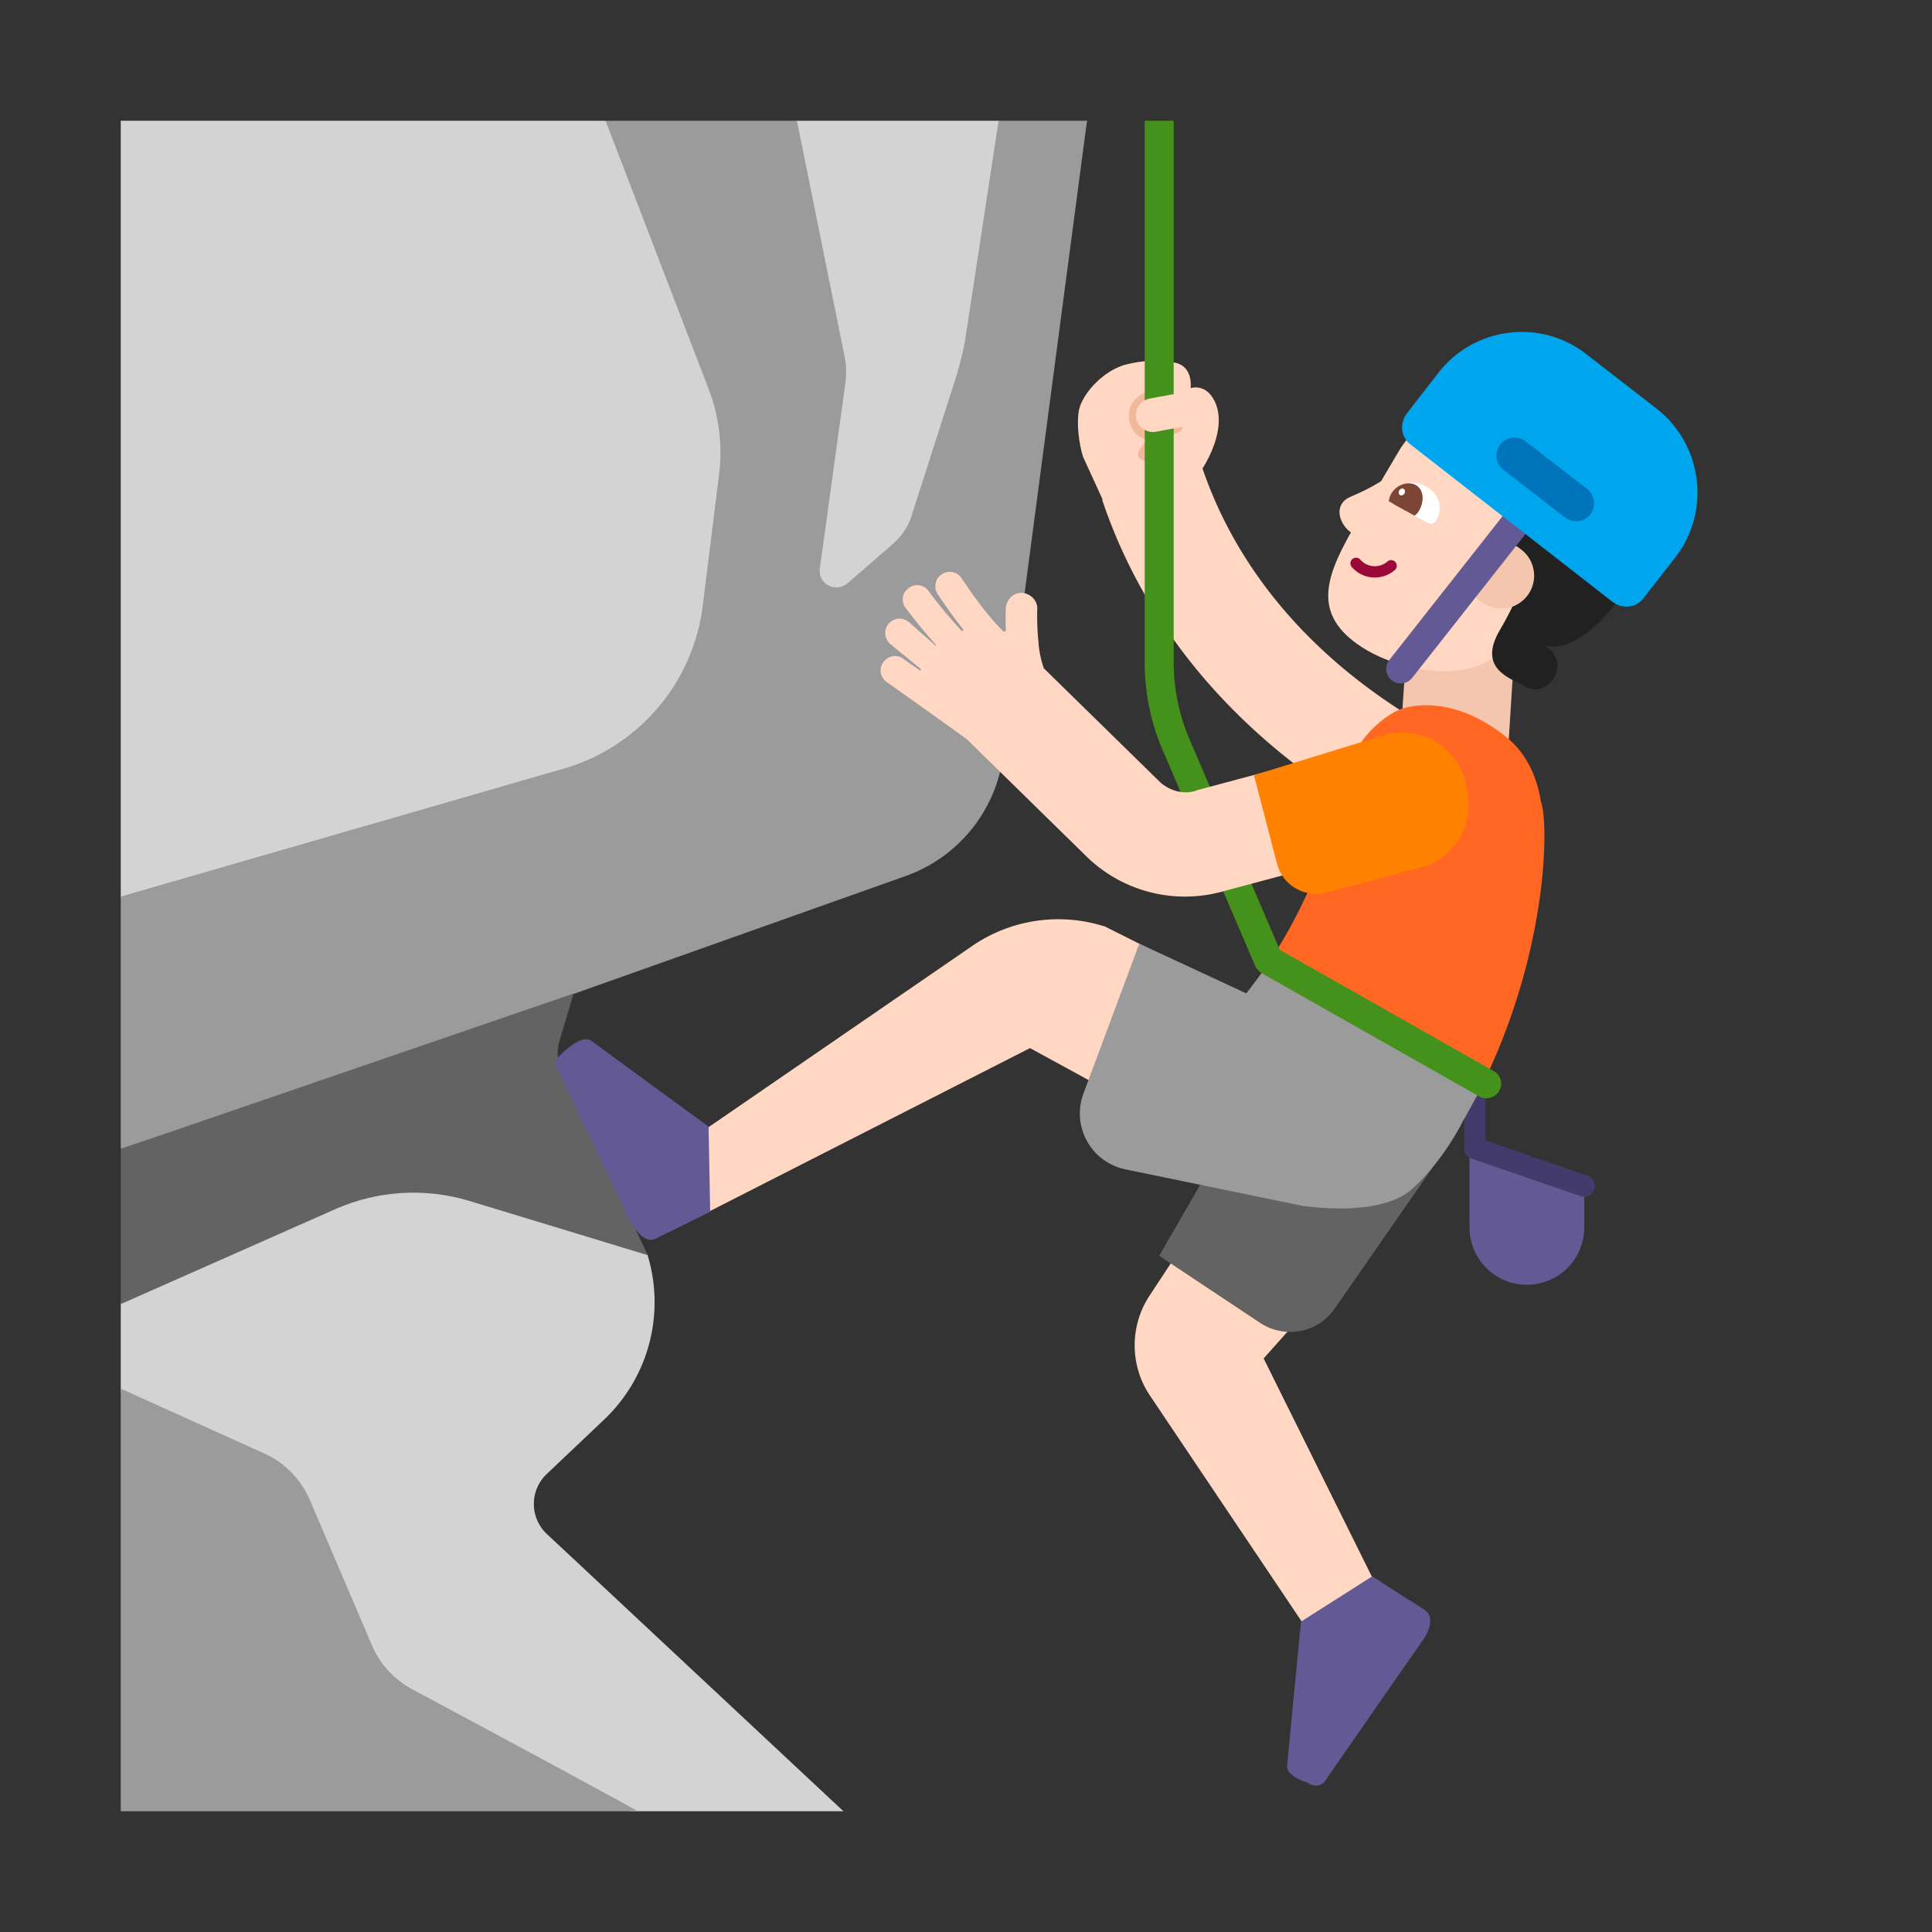 <svg width="32" height="32" fill="none" xmlns="http://www.w3.org/2000/svg"><rect width="100%" height="100%" fill="#333333" stroke="none"/><path d="m9.593 20.024-.577-2.52c-.26-.53.154-1.144.704-1.364l5.37-2.16c.67-.27 1.14-.87 1.26-1.57L18 2l-.729.257L16.543 2h-3.346l-1.588.443L10.015 2H2v12.866l.941 3.259L2 21.59v1.454l1.779 5.747L10.463 30h3.507l-4.91-4.59a.683.683 0 0 1 0-1l.96-.91a2.68 2.68 0 0 0 .708-2.705c-.041-.137-1.07-.638-1.135-.77Z" fill="#D3D3D3"/><path d="M16 5.54 16.54 2h1.464L16.62 12.48A2.46 2.46 0 0 1 15 14.51l-5.52 1.96-3.32 1.16c-.94.33-4.16 1.4-4.16 1.4v-4.18l7.34-2.12a3.222 3.222 0 0 0 2.3-2.7l.27-2.17c.06-.48 0-.96-.17-1.41L10.03 2h3.17l.79 3.91c.03.15.03.3.01.45l-.42 3.05c-.04.26.26.42.46.25L14.8 9c.13-.12.23-.26.29-.43l.76-2.37c.06-.22.12-.44.15-.66ZM4.39 24.08 2 23v7h8.56c.03 0-2.63-1.43-3.73-2.02-.3-.16-.54-.42-.67-.73l-1.03-2.41c-.15-.34-.41-.61-.74-.76Z" fill="#9B9B9B"/><path d="m9.5 16.457-.23.773c-.06.19-.04.4.05.59l1.41 2.97-2.96-.9c-.73-.22-1.51-.17-2.2.13L2 21.6v-2.57l7.5-2.573Z" fill="#636363"/><path d="m26.24 19.6-1.9-.72v1.45a.95.95 0 1 0 1.9 0v-.73Z" fill="#635994"/><path d="M24.606 18.13a.176.176 0 1 0-.353 0v.859a.18.18 0 0 0 .118.2l1.8.62a.179.179 0 1 0 .117-.338l-1.682-.58v-.761Z" fill="#433B6B"/><path d="M19.917 7.759c.057-.088.415-.667.203-1.11-.15-.31-.4-.22-.4-.22s.05-.35-.25-.42c-.4-.1-.86.04-.86.04-.37.12-.69.49-.74.75-.04.22 0 .55.07.77l.323.705-.008.003c1.093 3.257 3.878 5.237 6.52 6.192l.591-1.638c-2.328-.841-4.573-2.51-5.449-5.072ZM18.982 15.687l-.807 2.281-1.115-.608-5.322 2.71-.21-.722.21-.68L16.1 15.67a2.52 2.52 0 0 1 2.18-.33h.01l.692.347ZM21.547 21.808l-1.905-1.263-.602.915c-.33.5-.33 1.16.01 1.66l2.68 3.99 1.04-.9-1.84-3.71.617-.692Z" fill="#FFD7C2"/><path d="M19.027 6.712a.109.109 0 1 0-.115-.184.45.45 0 0 0-.193.226.433.433 0 0 0 .1.434c.041.043.109.089.189.08-.044.055-.09.118-.14.192a.109.109 0 1 0 .183.12c.154-.237.273-.338.345-.38l.007-.005a1.926 1.926 0 0 0 .103-.03l.007-.002h.002a.108.108 0 0 0 .073-.113c-.01-.1-.094-.108-.166-.094a.404.404 0 0 0-.097.035 3.125 3.125 0 0 1-.333.06.086.086 0 0 1-.02-.016.216.216 0 0 1-.051-.092.188.188 0 0 1 .002-.115.235.235 0 0 1 .104-.116Z" fill="#F1B99B"/><path d="m25.09 10.66-.11 1.75-1.79-.09.12-1.78 1.78.12Z" fill="#F4C6AD"/><path d="M25.52 13.27c-.05-.32-.19-.76-.58-1.07-.98-.78-1.75-.45-1.75-.45s-1 .36-1.15 2.02c0 .01-.38 1.41-1.4 2.69l3.6 2.09c1.4-2.41 1.43-4.91 1.28-5.28Z" fill="#FF6723"/><path d="M20.81 18.01 19.2 20.8l1.67 1.11c.41.27.96.17 1.24-.24l1.61-2.32-2.91-1.34Z" fill="#636363"/><path d="m17.95 18.1.92-2.47 1.774.824.276-.364 3.57 2.01-.25.45s-.32.67-.86 1.15c-.54.48-1.82.27-1.82.27l-2.91-.6a.945.945 0 0 1-.7-1.27Z" fill="#9B9B9B"/><path d="M22.64 10.77c.55.32 1.57.56 2.19.06l.74-.74.79-.75c.39-.66.16-1.52-.5-1.91l-.78-.46c-.66-.39-1.52-.16-1.91.5l-.295.5c-.211.13-.348.189-.443.23-.11.048-.163.071-.211.15-.09.15.008.367.155.468-.443.785-.648 1.414.265 1.953Z" fill="#FFD7C2"/><path d="M24.44 7.82c1.02.6.66 1.22.66 1.22s.48.14-.26 1.4c-.38.65.2.8.42.93.38.22.81-.39.31-.69 0 0 .64.36 1.68-1.4.76-1.29-.33-2.12-1.26-2.37-.67-.18-.5-.38-1.18-.78-.23-.13-.71-.25-1.01.26-.29.48-.23.92.64 1.43Z" fill="#212121"/><path d="M25.41 9.535a.545.545 0 1 1-1.09 0 .545.545 0 0 1 1.09 0Z" fill="#F4C6AD"/><path d="M25.39 8.689a.24.24 0 1 0-.378-.298l-2 2.54a.24.24 0 0 0 .377.298l2-2.54ZM11.736 18.66s-1.152-.841-1.937-1.418c-.152-.116-.43.146-.542.255-.081.08-.052.15-.052.15l1.188 2.494s.228.495.461.377l.196-.096a.386.386 0 0 0 .028-.012l.685-.34-.027-1.41Zm9.813 8.2s-.14 1.42-.23 2.39c-.012.117.17.23.342.276l-.002.003s.08.05.1.04c.11.03.18-.06.18-.06l1.66-2.39s.21-.32-.01-.46l-.25-.16-.002.003-.608-.393-1.18.75Z" fill="#635994"/><path d="M23.07 8.34c-.05-.03-.065-.087-.035-.146 0 0 .003-.007.006-.01.129-.22.387-.23.576-.13.19.1.305.339.176.557l-.007.01c-.03.05-.085.068-.13.046l-.587-.327Z" fill="#fff"/><path d="M23.001 8.302c.01-.04.018-.084.037-.117.09-.16.281-.221.41-.152.13.07.15.259.06.418-.02.04-.05.07-.08.09l-.427-.24Z" fill="#7D4533"/><path d="M23.075 8.344c0-.04.01-.08.03-.12.05-.09.159-.129.228-.09.07.04.09.15.03.24a.227.227 0 0 1-.083.084l-.205-.114Z" fill="#7D4533"/><path d="M23.262 8.174c.016-.029.01-.063-.013-.077-.023-.014-.056-.002-.073.026-.016.029-.01.063.013.077.023.014.056.002.073-.026Z" fill="#fff"/><path d="M22.4 9.26a.093.093 0 0 1 .131.009.318.318 0 0 0 .448.032.093.093 0 0 1 .124.14.505.505 0 0 1-.712-.048.093.093 0 0 1 .008-.132Z" fill="#990838"/><path d="m27.44 6.77-1.16-.9c-.76-.6-1.87-.46-2.46.31l-.52.67c-.12.16-.1.39.06.51l3.35 2.61c.16.12.39.1.51-.06l.53-.68c.59-.76.45-1.87-.31-2.46Z" fill="#00A6ED"/><path d="m26.29 8.1-1.02-.79a.3.3 0 0 0-.42.05.3.3 0 0 0 .05.42l1.02.79c.13.1.32.08.42-.05a.3.3 0 0 0-.05-.42Z" fill="#0074BA"/><path d="M19.26 12.43 20.79 16l.002-.001a.25.25 0 0 0 .108.121l3.6 2.04a.247.247 0 0 0 .33-.09c.07-.12.03-.26-.09-.33l-3.543-2.008L19.7 12.24c-.17-.4-.26-.83-.26-1.27V2h-.48v8.97c0 .5.1 1 .3 1.46Z" fill="#44911B"/><path d="M18.82 6.93c.03.15.18.25.33.22l.59-.11-.1-.55-.59.11c-.16.03-.26.17-.23.33ZM22.4 12.4l-2.58.69-.02.01c-.2.06-.42 0-.58-.14l-1.93-1.89a1.64 1.64 0 0 1-.09-.44c-.03-.3-.02-.54-.02-.54.01-.14-.11-.26-.25-.27-.14-.01-.26.11-.27.25 0 .01-.01.16 0 .36 0 .03-.03.04-.05.02-.29-.29-.57-.7-.68-.87a.24.24 0 0 0-.33-.07.24.24 0 0 0-.07.33c.01.01.15.23.35.49.02.03.05.06.07.09.01.01 0 .02 0 .03h-.02c-.32-.34-.54-.65-.55-.66a.23.23 0 0 0-.33-.05.23.23 0 0 0-.05.33s.24.32.5.61c.01.01 0 .02-.01.01l-.44-.39a.236.236 0 0 0-.33.03c-.09.1-.07.26.03.34l.5.41c.01.01 0 .03-.02.02-.16-.11-.27-.19-.27-.19-.11-.08-.25-.05-.33.06-.08.11-.05.25.06.33.47.33 1.24.88 1.33.95L18 14.19a2.334 2.334 0 0 0 2.27.57l2.58-.69-.45-1.67Z" fill="#FFD7C2"/><path d="M24.29 13.06c.15.57-.19 1.16-.76 1.31l-1.55.41c-.36.1-.74-.11-.83-.48l-.38-1.46 2.14-.66c.59-.18 1.2.16 1.36.76l.02.12Z" fill="#FF8101"/></svg>